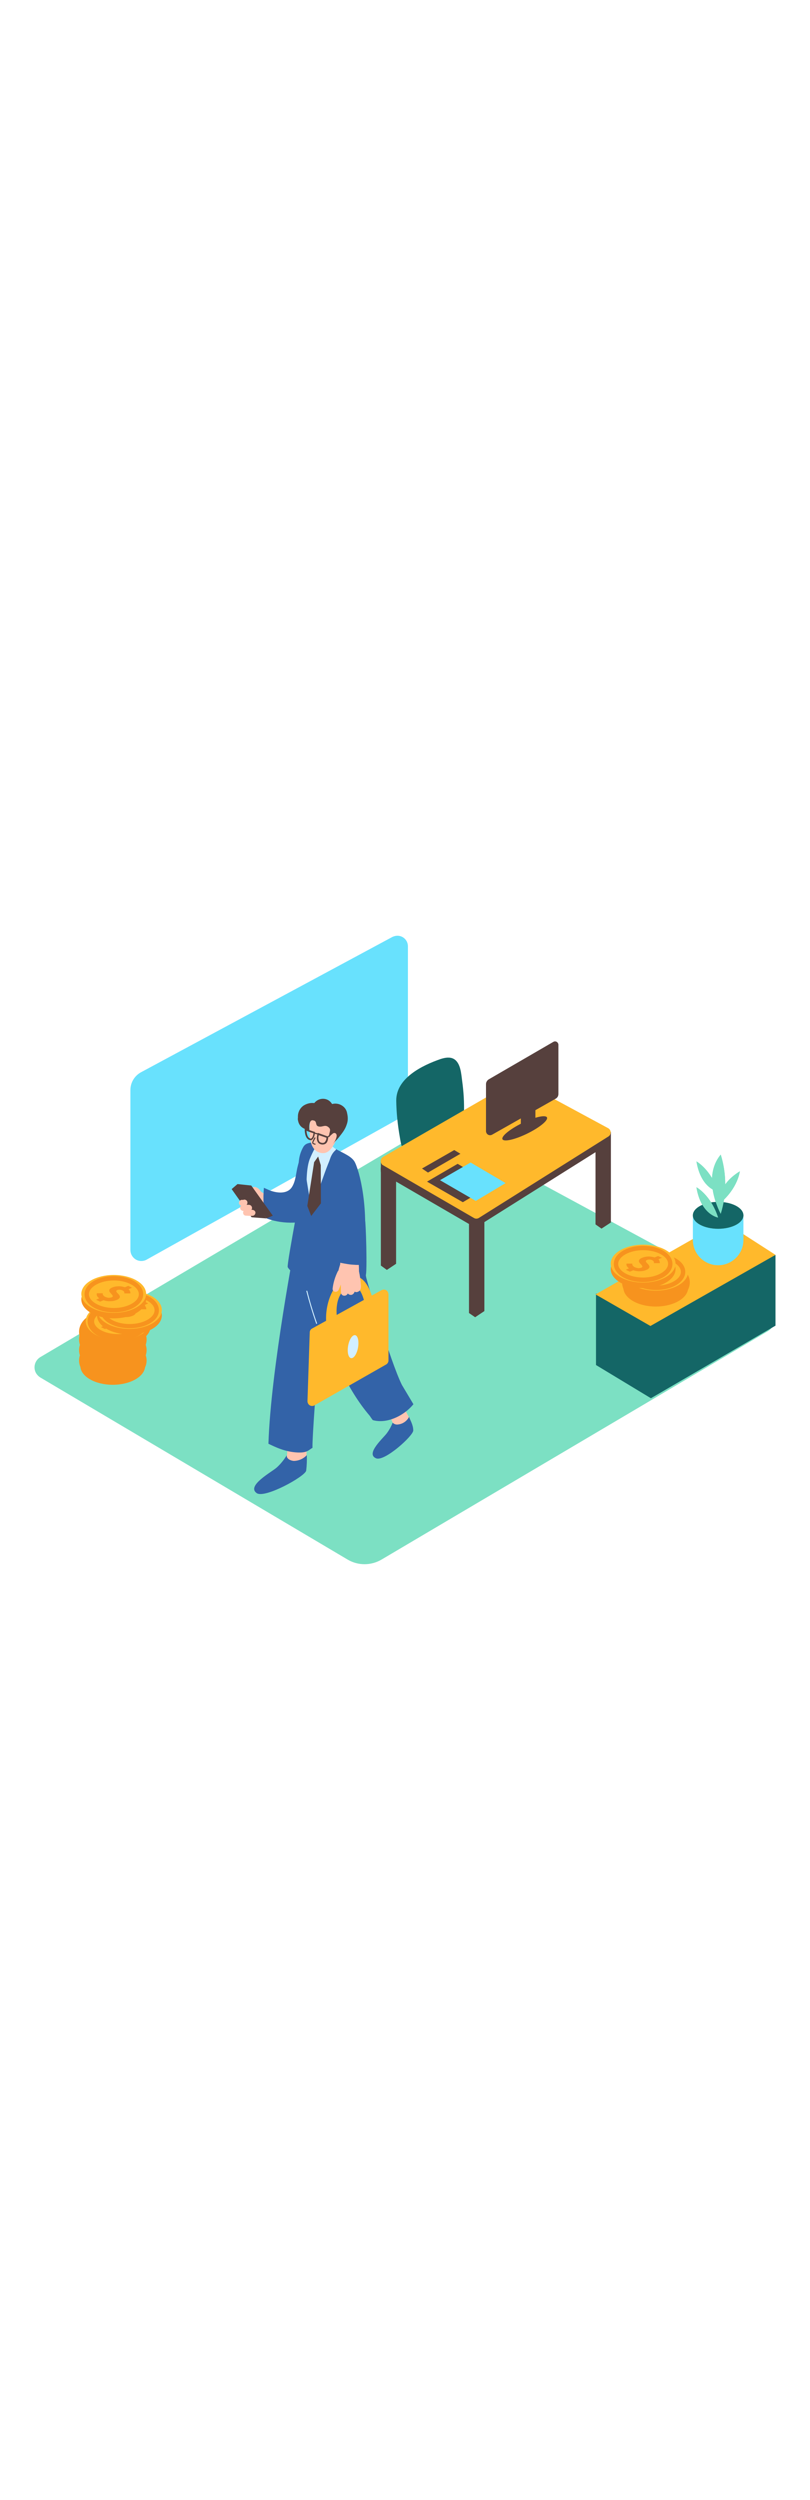 <svg version="1.1" id="Layer_1" xmlns="http://www.w3.org/2000/svg" xmlns:xlink="http://www.w3.org/1999/xlink" x="0px" y="0px" viewBox="0 0 500 500" style="width: 162px;" xml:space="preserve" data-imageid="businessman-67" imageName="Businessman" class="illustrations_image">
<style type="text/css">
	.st0_businessman-67{fill:#7CE0C3;}
	.st1_businessman-67{fill:url(#SVGID_1_);}
	.st2_businessman-67{fill:url(#SVGID_00000054982523710070083170000003668352853155268512_);}
	.st3_businessman-67{fill:url(#SVGID_00000018952646632021899860000009968078308253103776_);}
	.st4_businessman-67{fill:url(#SVGID_00000142149483667842820920000002524357858435931051_);}
	.st5_businessman-67{fill:#68E1FD;}
	.st6_businessman-67{fill:#FFC4B0;}
	.st7_businessman-67{fill:#3363A8;}
	.st8_businessman-67{fill:#D2EFFF;}
	.st9_businessman-67{fill:#56403D;}
	.st10_businessman-67{fill:#FFB92C;}
	.st11_businessman-67{fill:#146666;}
	.st12_businessman-67{fill:#5ED18D;}
	.st13_businessman-67{fill:#F7931E;}
</style>
<path id="Base_businessman-67" class="st0_businessman-67" d="M24.9,328.7l189.7,112.4c6.4,3.8,14.4,3.8,20.9,0l238.5-141c4.2-2.5,5.6-8,3.1-12.2&#10;&#9;c-0.8-1.4-2-2.5-3.4-3.3L267.2,172.8L24.9,316.1c-3.5,2.1-4.6,6.6-2.6,10C23,327.2,23.9,328.1,24.9,328.7L24.9,328.7z"/>
<g id="Shadow_businessman-67">
	
		<linearGradient id="SVGID_1_-businessman-67" gradientUnits="userSpaceOnUse" x1="264.074" y1="-1670.995" x2="196.044" y2="-1615.075" gradientTransform="matrix(1 0 0 1 0 1999.96)">
		<stop offset="0" style="stop-color:#5ED18D"/>
		<stop offset="0.99" style="stop-color:#7CE0C3"/>
	</linearGradient>
	<polygon class="st1_businessman-67" points="245.4,345.3 150.4,397.8 183.6,415.2 257.9,358.6 &#9;"/>
	
		<linearGradient id="SVGID_00000083083761866901503260000018243781024727258558_-businessman-67" gradientUnits="userSpaceOnUse" x1="79.105" y1="-1689.004" x2="49.565" y2="-1664.544" gradientTransform="matrix(1 0 0 1 0 1999.96)">
		<stop offset="0" style="stop-color:#5ED18D"/>
		<stop offset="0.99" style="stop-color:#7CE0C3"/>
	</linearGradient>
	<path style="fill:url(#SVGID_00000083083761866901503260000018243781024727258558_);" d="M54.8,312.3l-23.4,13.9&#10;&#9;&#9;c0,0,9.6,10.8,27.5,18.4l32.2-19.4"/>
	
		<linearGradient id="SVGID_00000028323517380338069020000000529010439895901340_-businessman-67" gradientUnits="userSpaceOnUse" x1="399.561" y1="-1802.298" x2="286.121" y2="-1741.168" gradientTransform="matrix(1 0 0 1 0 1999.96)">
		<stop offset="0" style="stop-color:#5ED18D"/>
		<stop offset="0.99" style="stop-color:#7CE0C3"/>
	</linearGradient>
	<polygon style="fill:url(#SVGID_00000028323517380338069020000000529010439895901340_);" points="377.2,233.4 262.5,310.4 &#10;&#9;&#9;215.6,273.1 319.4,202 &#9;"/>
	
		<linearGradient id="SVGID_00000087380370863019576540000012610776555415401352_-businessman-67" gradientUnits="userSpaceOnUse" x1="401.196" y1="-1685.523" x2="364.446" y2="-1655.303" gradientTransform="matrix(1 0 0 1 0 1999.96)">
		<stop offset="0" style="stop-color:#5ED18D"/>
		<stop offset="0.99" style="stop-color:#7CE0C3"/>
	</linearGradient>
	<polygon style="fill:url(#SVGID_00000087380370863019576540000012610776555415401352_);" points="370.7,318.2 333,343.5 &#10;&#9;&#9;366.3,362.6 404.6,338.6 &#9;"/>
</g>
<path id="Board_businessman-67" class="st5_businessman-67 targetColor" d="M80.5,151.2V250c0,3.7,3,6.8,6.7,6.8c0,0,0,0,0,0c1.2,0,2.4-0.3,3.4-0.9l156.2-87.3&#10;&#9;c3.1-1.7,5-5,5-8.6V62.5c0-3.6-2.9-6.5-6.5-6.5c0,0,0,0,0,0c-1,0-2.1,0.3-3,0.7L87,140.3C83,142.5,80.5,146.7,80.5,151.2z" style="fill: rgb(104, 225, 253);"/>
<g id="Character_businessman-67">
	<path class="st6_businessman-67" d="M236.2,342.1c3.2,3.5,4.4,11.3,6.6,15.3c0.5,0.9,1,1.8,1.5,2.7l9.3-4.6l-8.8-16.8L236.2,342.1z"/>
	<path class="st7_businessman-67" d="M252.5,353c-1.3,2.6-3.9,4.4-6.8,4.7c-1.2,0.2-2.4-0.2-3.3-1.1c-0.9,2.2-2,4.3-3.4,6.2&#10;&#9;&#9;c-1.8,2.8-13.8,13-6.8,15.8c5.2,2.1,22.9-13.9,22.9-17.2C255.1,357.9,253.1,354.8,252.5,353z"/>
	<path class="st6_businessman-67" d="M176.7,362.9c0.8,4.9,0.9,9.9,0.4,14.9c-0.2,1.1-0.3,2.2-0.5,3.4l12.6-2.1v-16.2H176.7z"/>
	<path class="st7_businessman-67" d="M181.6,380.2c-2.1,0-4.9-1.4-4.6-3.5c-1.7,2.8-3.7,5.3-6.1,7.5c-2.9,2.7-19.1,11.3-12.4,15.9&#10;&#9;&#9;c5,3.4,29.8-10.3,30.5-13.9c0.4-3.2,0.5-6.4,0.4-9.6C187.4,378.8,184.5,380.1,181.6,380.2z"/>
	<path class="st6_businessman-67" d="M166.8,216.5c-1.8-0.8-3.6-1.5-5.5-2l-0.1-0.2c0-0.1,0-0.1-0.1-0.2c-0.7-1.5-2-2.6-3.6-3c-1-0.2-2,0.4-2.3,1.4&#10;&#9;&#9;c0,0,0,0,0,0c-0.1,0.4,0,0.9,0.2,1.3c0.8,1.4,2,2.6,3.4,3.3c0.2,0.4,0.6,0.7,1.1,0.8c1.7,0.5,3.4,1,5,1.7c0.9,0.5,2,0.2,2.6-0.7&#10;&#9;&#9;C167.9,218.1,167.6,217,166.8,216.5z"/>
	<path class="st6_businessman-67" d="M166,224.5l-0.4-0.9l0,0c-1.2-2.8-2.4-5.7-3.4-8.5c-0.8-2.2-4.5-1.3-3.6,1l0.2,0.6c-0.2,0.5-0.2,1,0,1.5&#10;&#9;&#9;c0.8,1.7,1.6,3.3,2.4,5c0.3,0.8,0.7,1.6,1.1,2.3l0.5,1C163.8,228.5,167,226.6,166,224.5z"/>
	<path class="st7_businessman-67" d="M187.6,187.8l-0.3,0.5c-0.5,1-1,1.9-1.6,2.8c-0.6,2.2-1.2,4.5-1.8,6.7c-1.2,4.3-1.2,9.3-3.6,13.2&#10;&#9;&#9;c-2.9,4.7-9.3,3.9-13.8,2.2c-1.1-0.5-2.3-1-3.6-1.6l0,0c-0.5,6.4-0.6,13.1,1.9,19c5.3,1.9,10.9,2.7,16.5,2.5&#10;&#9;&#9;c6.5-0.2,15.3-2.2,17.7-9.1L187.6,187.8z"/>
	<path class="st7_businessman-67" d="M230.1,355c5.6,1.6,11.7,0,16.7-2.8c3.2-1.8,6.1-4.2,8.4-7l-7.1-11.9c-7.2-14.5-21.4-63.3-22.1-66.6&#10;&#9;&#9;c-0.8-4-4.1-39.5-4.1-39.5l-32.5-5.9c0,0,1.1,31,3.7,58.5c1.2,4.8,2.7,9.6,4.5,14.2c7.3,19.2,16.6,42,30.6,58.3&#10;&#9;&#9;C228.8,353.2,229.4,354.1,230.1,355z"/>
	<path class="st8_businessman-67" d="M218.4,197.6c-3.1-6.7-14.2-11.8-18.7-13.6c-1.4,0-2.7,0.1-4.1,0.3l-1.7,0.3l-1.2,0.2&#10;&#9;&#9;c-0.6,0.2-1.2,0.4-1.8,0.6c-0.8,0.5-1.6,0.9-2.4,1.5c-0.1,0.1-0.3,0.1-0.4,0.1c-0.7,0.5-1.3,1.2-1.9,1.9c0,0.1-0.1,0.1-0.2,0.2&#10;&#9;&#9;c-0.4,1.7-0.7,3.5-0.7,5.3c-0.2,5.2-0.1,10.3,0.3,15.5c0.4,6.8,1,13.6,1.4,20.5l0.7,3.3c7,5.6,19.2,7.3,20.2,7.1s0,9.5-0.7,16.5&#10;&#9;&#9;c2.5,0.6,5,1.1,7.5,1.5l0,0c1.8,0.3,3.6,0.4,5.4,0.5h3.3C228.5,230.2,222.2,206,218.4,197.6z"/>
	<polygon class="st9_businessman-67" points="143,212.4 155.3,229.8 164.4,230.5 152.1,212 &#9;"/>
	<polygon class="st9_businessman-67" points="146.6,209.3 155.1,210.2 168.4,228.8 164.4,230.5 153.4,215.4 143,212.4 &#9;"/>
	<path class="st6_businessman-67" d="M155.8,225.2h-0.6c0.6-0.8,0.5-2-0.4-2.7c-0.3-0.2-0.7-0.4-1.1-0.4h-1.5c0.6-0.6,0.7-1.6,0.3-2.3&#10;&#9;&#9;c-0.5-0.8-1.5-1.1-2.3-0.8h0.1l-0.2,0.1H150c-1-0.3-2,0.2-2.4,1.1c-0.3,0.8,0,1.8,0.8,2.2l0.4,0.2c-0.7,0.7-0.7,2,0,2.7&#10;&#9;&#9;c0.3,0.3,0.8,0.5,1.3,0.6h0.3c-0.6,0.8-0.4,2,0.4,2.6c0.3,0.2,0.7,0.3,1.1,0.3c1.3,0.1,2.6,0.2,3.9,0.1c1,0,1.8-0.8,1.9-1.9&#10;&#9;&#9;C157.7,226.1,156.9,225.3,155.8,225.2C155.9,225.2,155.9,225.2,155.8,225.2L155.8,225.2z"/>
	<path class="st7_businessman-67" d="M203.4,240.2l0.9,32.3c0,0,20.3-5.9,21.4-6.7s0.2-34.3-0.5-35"/>
	<path class="st7_businessman-67" d="M181.4,254.7c0,4.5,4,9.7,7.3,10.6c-0.2-1.6-0.5-4.8-0.5-16.4c0-8.1,0.9-20.7,1-28.9c0.1-7.3-0.6-19,1.9-25.9&#10;&#9;&#9;c0.4-1,4.1-10.1,5.9-9.3l0,0c-0.9-0.7-1.8-1.3-2.9-1.6c-2.8,0.9-4.9,0.4-6.7,2.9c-1.8,3-2.8,6.4-3,9.9c-0.2,5.2-0.1,10.3,0.3,15.5&#10;&#9;&#9;C185,217.3,181,248.8,181.4,254.7z"/>
	<path class="st8_businessman-67" d="M204.1,185.2l4.2,3.4c0,0-9.7,9.2-10.5,9.1s-1.5-4.8-1.5-4.8s-2.1,4.2-2.6,3.6s0.6-11,0.6-11L204.1,185.2z"/>
	<path class="st6_businessman-67" d="M195.7,189.2c1.1,0.6,2.3,1,3.5,1c3.9,0.2,6.3-4,7.8-7c1.9-3.5,3-7.4,3.2-11.4c0-0.6,0-1.3-0.2-1.9&#10;&#9;&#9;c-1.5-4.5-17.7-7.9-18.6,1C190.8,176.2,190.4,186,195.7,189.2z"/>
	<path class="st6_businessman-67" d="M208.3,176.6c-1.1-0.1-2.2,0.4-3,1.1c-0.9,0.8-1.4,1.8-1.6,3c-0.1,0.5,0.1,1,0.6,1.2c0.4,0.7,1.2,0.9,1.8,0.5&#10;&#9;&#9;c0,0,0,0,0,0l0.1-0.1c1.1-0.7,2-1.6,2.8-2.6C209.8,178.8,209.9,176.9,208.3,176.6z"/>
	<path class="st9_businessman-67" d="M214.3,165.7c-0.3-2-1.4-3.7-3.1-4.8c-1.8-1.2-4.1-1.6-6.2-1c-0.8-1.3-2-2.4-3.5-2.9c-2.7-0.9-5.7,0-7.5,2.3&#10;&#9;&#9;c-2.3-0.3-4.7,0.3-6.7,1.6c-2,1.4-3.3,3.8-3.4,6.3c0,0.4,0,0.7,0,1.1c-0.1,0.6-0.1,1.3,0.1,1.9c0.8,4.4,4.7,5.5,7,5.7&#10;&#9;&#9;c-0.4-2.4,0-7,2.7-5.8c0.2,0,0.3,0,0.4,0.1c1.7,0.8,0.3,3.2,2.8,3.6s3.9-1.6,6.2,0.7s-2.7,4.8,2.6,8.9c0,0.3,0.1,0.6,0.1,0.9&#10;&#9;&#9;c0-0.4,2.1-2.3,2.4-2.7c0.9-1,1.7-2.1,2.5-3.1c1.4-1.8,2.6-3.7,3.3-5.9C214.9,170.3,214.8,167.9,214.3,165.7z"/>
	<path class="st6_businessman-67" d="M207.8,179.8c0.2-1.6-1-2.5-2.2-1.8c-1.9,1.1-3.1,3.1-3.1,5.3c0,0.4,0.1,0.9,0.4,1.2c0.1,0.1,0.1,0.2,0.2,0.3&#10;&#9;&#9;c0.6,0.6,1.5,0.6,2.1,0l0.1-0.1C206.6,183.3,207.5,181.6,207.8,179.8z"/>
	<path class="st9_businessman-67" d="M191.7,182.2c-0.3,0-0.6-0.1-0.9-0.2c-2.8-1.2-2.7-6.1-2.7-6.4V175l0.7,0.2c2.3,0.8,4.9,1.8,5.2,1.8l0.4,0.1&#10;&#9;&#9;v0.5c0,0.4-0.3,3.5-1.9,4.4C192.3,182.2,192,182.3,191.7,182.2z M189.2,176.4c0.1,1.3,0.4,4,2.1,4.7c0.3,0.2,0.6,0.2,0.9,0&#10;&#9;&#9;c0.7-0.4,1.2-2,1.3-3.2C192.4,177.6,190.3,176.9,189.2,176.4L189.2,176.4z"/>
	<path class="st9_businessman-67" d="M199.2,184.9c-0.3,0-0.6,0-0.9-0.1c-0.9-0.2-1.8-0.7-2.2-1.6c-1.1-1.9-0.1-4.9-0.1-5l0.2-0.5l6.4,2.3v0.4&#10;&#9;&#9;c0,0.1,0,2.7-1.5,3.9C200.5,184.7,199.9,184.9,199.2,184.9z M196.8,179.1c-0.4,1.2-0.3,2.5,0.1,3.6c0.3,0.6,0.9,1,1.6,1.1&#10;&#9;&#9;c0.6,0.2,1.4,0.1,1.9-0.3c0.7-0.8,1.1-1.7,1.1-2.8L196.8,179.1z"/>
	<path class="st9_businessman-67" d="M204.7,177.8l-2.7,2.3c-0.3,0.3,0.2,0.8,0.5,0.5l2.7-2.3C205.5,178,205.1,177.5,204.7,177.8z"/>
	<path class="st9_businessman-67" d="M194.5,184.3c-0.4,0-1.1-0.2-1.1-0.7c0.1-0.3,0.2-0.6,0.4-0.9c0.3-0.6,0.6-1.2,0.9-1.7c0.1-0.2,0-0.4-0.2-0.5&#10;&#9;&#9;c-0.2-0.1-0.3,0-0.4,0.1c-0.3,0.6-0.6,1.1-0.9,1.7c-0.3,0.5-0.4,1-0.5,1.5c0,0.8,1.2,1.1,1.8,1.2&#10;&#9;&#9;C194.9,185,194.9,184.3,194.5,184.3z"/>
	<path class="st9_businessman-67" d="M196.7,178.1c-1-0.2-2-0.5-3-0.8c-0.4-0.1-0.6,0.5-0.2,0.7c1,0.3,2,0.6,2.9,0.8&#10;&#9;&#9;C196.9,178.9,197.1,178.2,196.7,178.1z"/>
	<path class="st7_businessman-67" d="M188.2,200.2l4.2,25.8c0,0,11-34.1,12.9-34.6s-1,81-1,81l-9-4.6l-0.9-10.5c0,0-1.8,9.8-2.3,10.4&#10;&#9;&#9;s-11.4-1.8-14.5-7.1C176.8,259.2,188.2,200.2,188.2,200.2z"/>
	<path class="st7_businessman-67" d="M182.6,243.7c0,0-15.5,80.3-16.9,125.9c3.8,1.8,10.2,5.1,18.2,5.4c5.9,0.2,6.5-1.5,9-2.9&#10;&#9;&#9;c-0.3-5.3,3-48.8,3.4-50.5s7.4-29.1,7.4-29.1c-3.9-18.2-6.8-36.7-6.7-55.4L182.6,243.7"/>
	<path class="st10_businessman-67" d="M208,291.6c0,0-2.5-15.2,8.1-19.1c7.3-2.7,9.4,12.3,9.4,12.3l5.1-2.2c0,0-2.8-17.1-13-16.6&#10;&#9;&#9;s-17.4,15.4-16.2,29.2L208,291.6z"/>
	<path class="st10_businessman-67" d="M192.6,298.5l42.9-23.7c1.4-0.8,3.2-0.3,3.9,1.1c0.2,0.4,0.4,0.9,0.4,1.4v40.9c0,1-0.6,2-1.5,2.5l-44.2,25.2&#10;&#9;&#9;c-1.4,0.8-3.2,0.3-3.9-1.1c0,0,0,0,0,0c-0.3-0.5-0.4-1-0.4-1.5l1.4-42.4C191.2,299.9,191.7,299,192.6,298.5z"/>
	
		<ellipse transform="matrix(0.174 -0.985 0.985 0.174 -125.112 470.384)" class="st8_businessman-67" cx="217.9" cy="309.8" rx="7.2" ry="3.1"/>
	<path class="st6_businessman-67" d="M222.8,271.8c-0.2-2.9-0.6-5.8-1.2-8.6c0-3.3-0.2-6.6-0.8-9.9c-3.6-0.1-7.1-0.1-10.7,0.2c0,1.8,0,3.5-0.1,5.3&#10;&#9;&#9;c-0.4,1.3-0.8,2.6-1.1,3.9c-0.2,0.2-0.4,0.4-0.5,0.7c-1.6,3.3-2.7,6.9-3.1,10.6c0,1.1,0.9,1.9,2,1.8c0,0,0,0,0,0&#10;&#9;&#9;c0.6,0,1.2-0.4,1.6-0.9c0.5-1.2,1.1-2.4,1.5-3.6c0,1.7,0,3.3,0.1,5c0,1,0.9,1.9,1.9,1.9c1,0.1,1.9-0.5,2.3-1.4&#10;&#9;&#9;c0.6,0.8,1.7,1.1,2.6,0.8c0.8-0.4,1.4-1.1,1.6-1.9c0.7,0.4,1.5,0.4,2.2,0C222.7,275.1,222.9,273.3,222.8,271.8z"/>
	<path class="st7_businessman-67" d="M219.2,196.1c-1.8-3.9-7.3-5.8-11.8-8.4c0,0.3-0.1,0.5-0.3,0.7c-2.9,2.5-3.9,6.5-4.5,10.1&#10;&#9;&#9;c-0.6,4.1-1,8.3-1,12.5c-0.1,9.7,1.5,19.4,1.7,29.1c1.5,0.4,3,0.6,4.5,0.6c0.9-0.2,0,9.5-0.7,16.5c2.5,0.6,5,1.1,7.5,1.5l0,0&#10;&#9;&#9;c1.8,0.3,3.6,0.4,5.4,0.5h3.3C228.5,230.3,223.1,204.5,219.2,196.1z"/>
	<polygon class="st9_businessman-67" points="193.9,195.8 189.7,222.8 192.1,229 198.1,221.2 198,197.6 196.4,192.3 &#9;"/>
	<path class="st8_businessman-67" d="M195.7,295.2c-2.3-6.5-4.3-13.1-6-19.9c-0.1-0.2-0.2-0.2-0.4-0.2c-0.1,0.1-0.2,0.2-0.2,0.3&#10;&#9;&#9;c1.7,6.7,3.7,13.3,6,19.9C195.2,295.8,195.8,295.6,195.7,295.2z"/>
</g>
<g id="Box_businessman-67">
	<polygon class="st11_businessman-67" points="478.7,253 478.7,296.7 401.8,341.5 401.8,289.9 &#9;"/>
	<polygon class="st11_businessman-67" points="401.8,341.5 401.8,296.4 367.9,276.8 367.9,321 &#9;"/>
	<polygon class="st10_businessman-67" points="401.5,296.9 367.6,277.4 446.7,232.4 478.7,253 &#9;"/>
</g>
<g id="Plant_businessman-67">
	<path class="st5_businessman-67 targetColor" d="M441.9,234.1c-5.1-0.4-10.4-2-14.2-5.4v15.1c0,8.6,7,15.6,15.6,15.6l0,0l0,0c8.6,0,15.6-7,15.6-15.6v-15.3&#10;&#9;&#9;C453.6,230.6,447.5,234.6,441.9,234.1z" style="fill: rgb(104, 225, 253);"/>
	<ellipse class="st12_businessman-67" cx="443.3" cy="228.6" rx="15.6" ry="8.3"/>
	<path class="st12_businessman-67" d="M443.3,230c0,0-10.6-1.6-13.4-18.7C429.9,211.2,438.9,216.2,443.3,230z"/>
	<path class="st0_businessman-67" d="M444.9,227.7c0,0-12.2-21.9,0-36.6C448.6,203,448.6,215.8,444.9,227.7z"/>
	<path class="st0_businessman-67" d="M443.3,214c0,0-10.6-1.6-13.4-18.7C429.9,195.3,438.9,200.3,443.3,214z"/>
	<path class="st0_businessman-67" d="M444.6,221c0,0-2.7-10.4,12.1-19.6C456.7,201.4,455.6,211.7,444.6,221z"/>
	<ellipse class="st11_businessman-67" cx="443.3" cy="228.6" rx="15.6" ry="8.3"/>
	<path class="st0_businessman-67" d="M443.3,230c0,0-10.6-1.6-13.4-18.7C429.9,211.2,438.9,216.2,443.3,230z"/>
	<path class="st0_businessman-67" d="M444.9,227.7c0,0-12.2-21.9,0-36.6C448.6,203,448.6,215.8,444.9,227.7z"/>
	<path class="st0_businessman-67" d="M443.3,214c0,0-10.6-1.6-13.4-18.7C429.9,195.3,438.9,200.3,443.3,214z"/>
	<path class="st0_businessman-67" d="M444.6,221c0,0-2.7-10.4,12.1-19.6C456.7,201.4,455.6,211.7,444.6,221z"/>
</g>
<g id="Coin_Stack_2_businessman-67">
	<ellipse class="st13_businessman-67" cx="404.8" cy="273.2" rx="20" ry="11.7"/>
	<ellipse class="st10_businessman-67" cx="404.8" cy="269.8" rx="20" ry="11.7"/>
	<path class="st13_businessman-67" d="M415,268.2c0.1,0.3,0.2,0.6,0.2,0.9l-0.1,0.3h-3.6c0-0.1,0.1-0.2,0.1-0.3c0-0.2-0.1-0.5-0.2-0.7&#10;&#9;&#9;c-0.2-0.4-0.5-0.6-0.9-0.8c-0.5-0.3-1.1-0.4-1.7-0.5c-0.6,0-1.1,0-1.6,0.2c-0.5,0.2-0.7,0.5-0.6,0.9c0.2,0.4,0.4,0.8,0.8,1.1&#10;&#9;&#9;c0.4,0.4,0.8,0.8,1.1,1.3c0.3,0.4,0.4,0.9,0.2,1.4c-0.4,0.7-1,1.1-1.8,1.4c-1.2,0.5-2.5,0.8-3.9,0.8c-1.4,0-2.9-0.2-4.2-0.6&#10;&#9;&#9;l-2.1,0.9l-2.5-1.2l2-0.9c-0.4-0.2-0.7-0.5-1-0.9c-0.2-0.2-0.4-0.5-0.5-0.8c-0.1-0.2-0.1-0.4-0.1-0.7c0-0.2,0-0.3,0-0.5l0.1-0.2&#10;&#9;&#9;h3.6c0,0.1-0.1,0.2-0.1,0.4c0,0.3,0.1,0.6,0.3,0.8c0.3,0.4,0.7,0.8,1.2,1c0.7,0.3,1.4,0.5,2.1,0.6c0.7,0.1,1.4-0.1,2-0.3&#10;&#9;&#9;c0.5-0.2,0.7-0.5,0.6-0.9c-0.2-0.4-0.5-0.8-0.8-1.1c-0.4-0.4-0.8-0.8-1.1-1.3c-0.3-0.4-0.3-0.9-0.1-1.4c0.4-0.7,1.1-1.1,1.9-1.4&#10;&#9;&#9;c1.2-0.5,2.4-0.7,3.7-0.7c1.4-0.1,2.7,0.2,4,0.6l2.1-0.9l2.3,1.2l-2.1,0.9C414.5,267.4,414.8,267.8,415,268.2z"/>
	<path class="st13_businessman-67" d="M404.9,283.9c-11.7,0-20.9-6.1-20.9-13.9s9.2-13.9,20.9-13.9s20.9,6.1,20.9,13.9S416.5,283.9,404.9,283.9z&#10;&#9;&#9; M404.9,264.2c-7.6,0-12.7,3.5-12.7,5.8s5.1,5.8,12.7,5.8s12.7-3.5,12.7-5.8S412.5,264.2,404.9,264.2z"/>
	<ellipse class="st13_businessman-67" cx="404.8" cy="266.7" rx="20" ry="11.7"/>
	<ellipse class="st10_businessman-67" cx="404.8" cy="263.4" rx="20" ry="11.7"/>
	<path class="st13_businessman-67" d="M415,261.8c0.1,0.3,0.2,0.6,0.2,0.9L415,263h-3.6c0-0.1,0.1-0.2,0.1-0.3c0-0.2-0.1-0.5-0.2-0.7&#10;&#9;&#9;c-0.2-0.4-0.5-0.6-0.9-0.8c-0.5-0.3-1.1-0.4-1.7-0.5c-0.5,0-1.1,0-1.6,0.2c-0.5,0.2-0.7,0.5-0.6,0.9c0.2,0.4,0.4,0.8,0.8,1.1&#10;&#9;&#9;c0.4,0.4,0.8,0.8,1.1,1.3c0.3,0.4,0.4,0.9,0.2,1.4c-0.4,0.7-1,1.1-1.8,1.4c-1.2,0.5-2.5,0.8-3.9,0.8c-1.4,0-2.9-0.1-4.2-0.6&#10;&#9;&#9;l-2.1,0.9l-2.5-1.2l2-0.9c-0.4-0.2-0.7-0.5-1-0.9c-0.2-0.2-0.4-0.5-0.5-0.8c-0.1-0.2-0.1-0.4-0.1-0.7c0-0.2,0-0.3,0-0.5l0.1-0.2&#10;&#9;&#9;h3.6c0,0.1-0.1,0.2-0.1,0.4c0,0.3,0.1,0.6,0.3,0.8c0.3,0.4,0.7,0.8,1.2,1c0.7,0.3,1.4,0.5,2.1,0.6c0.7,0,1.4-0.1,2-0.3&#10;&#9;&#9;c0.5-0.2,0.7-0.5,0.6-0.9c-0.2-0.4-0.5-0.8-0.8-1.1c-0.4-0.4-0.8-0.8-1.1-1.3c-0.3-0.4-0.3-0.9-0.1-1.4c0.4-0.7,1.1-1.1,1.9-1.4&#10;&#9;&#9;c1.2-0.5,2.4-0.7,3.7-0.7c1.4,0,2.7,0.2,4,0.6l2.1-0.9l2.3,1.2l-2.1,0.9C414.5,260.9,414.8,261.3,415,261.8z"/>
	<path class="st13_businessman-67" d="M404.9,274.7c-10.2,0-18.1-4.9-18.1-11.2s8-11.2,18.1-11.2s18.1,4.9,18.1,11.2S415,274.7,404.9,274.7z&#10;&#9;&#9; M404.9,255c-8.4,0-15.4,3.9-15.4,8.5s7.1,8.5,15.4,8.5s15.4-3.9,15.4-8.5S413.2,255,404.9,255L404.9,255z"/>
	<ellipse class="st13_businessman-67" cx="397" cy="261.8" rx="20" ry="11.7"/>
	<ellipse class="st10_businessman-67" cx="397" cy="258.4" rx="20" ry="11.7"/>
	<path class="st13_businessman-67" d="M407.1,256.9c0.1,0.3,0.2,0.6,0.2,0.9l-0.1,0.3h-3.6c0-0.1,0.1-0.2,0.1-0.3c0-0.2-0.1-0.5-0.2-0.7&#10;&#9;&#9;c-0.2-0.4-0.5-0.6-0.9-0.8c-0.5-0.3-1.1-0.4-1.7-0.4c-0.6,0-1.1,0-1.6,0.3c-0.5,0.2-0.7,0.5-0.6,0.9c0.2,0.4,0.4,0.8,0.8,1.1&#10;&#9;&#9;c0.4,0.4,0.8,0.8,1.1,1.3c0.3,0.4,0.4,0.9,0.2,1.4c-0.4,0.7-1,1.1-1.8,1.4c-1.2,0.5-2.5,0.8-3.9,0.8c-1.4,0.1-2.9-0.2-4.2-0.6&#10;&#9;&#9;l-2.1,0.9l-2.5-1.2l2-0.9c-0.4-0.2-0.7-0.5-1-0.9c-0.2-0.2-0.4-0.5-0.5-0.8c-0.1-0.2-0.1-0.3-0.1-0.5c0-0.2,0-0.3,0-0.5l0.1-0.2&#10;&#9;&#9;h3.6c0,0.1-0.1,0.2-0.1,0.4c0,0.3,0.1,0.6,0.3,0.8c0.3,0.4,0.7,0.8,1.2,1c0.7,0.3,1.4,0.5,2.1,0.6c0.7,0.1,1.4-0.1,2-0.3&#10;&#9;&#9;c0.5-0.2,0.7-0.5,0.6-0.9c-0.2-0.4-0.5-0.8-0.8-1.1c-0.4-0.4-0.8-0.8-1.1-1.3c-0.3-0.4-0.3-0.9-0.1-1.4c0.4-0.7,1.1-1.1,1.9-1.4&#10;&#9;&#9;c1.2-0.5,2.4-0.7,3.7-0.8c1.4,0,2.7,0.2,4,0.6l2.1-0.9l2.4,1.1l-2.1,0.9C406.7,256,407,256.4,407.1,256.9z"/>
	<path class="st13_businessman-67" d="M397,269.8c-10.2,0-18.1-4.9-18.1-11.2s8-11.2,18.1-11.2s18.1,4.9,18.1,11.2S407.2,269.8,397,269.8z&#10;&#9;&#9; M397,250.1c-8.4,0-15.4,3.9-15.4,8.5s7.1,8.4,15.4,8.4s15.4-3.9,15.4-8.5S405.4,250.1,397,250.1z"/>
</g>
<g id="Coin_Stack_1_businessman-67">
	<ellipse class="st13_businessman-67" cx="69.6" cy="321.5" rx="20" ry="11.7"/>
	<ellipse class="st10_businessman-67" cx="69.6" cy="318.1" rx="20" ry="11.7"/>
	<path class="st13_businessman-67" d="M79.8,316.5c0.1,0.3,0.2,0.6,0.2,0.9l-0.1,0.3h-3.7c0-0.1,0.1-0.2,0.1-0.3c0-0.2-0.1-0.5-0.2-0.7&#10;&#9;&#9;c-0.2-0.4-0.5-0.6-0.9-0.8c-0.5-0.3-1.1-0.4-1.7-0.5c-0.6,0-1.1,0-1.6,0.2c-0.5,0.2-0.7,0.5-0.6,0.9c0.2,0.4,0.4,0.8,0.8,1.1&#10;&#9;&#9;c0.4,0.4,0.8,0.8,1.1,1.3c0.3,0.4,0.4,0.9,0.2,1.4c-0.4,0.7-1,1.1-1.8,1.4c-1.2,0.5-2.5,0.8-3.9,0.8c-1.4,0.1-2.9-0.2-4.2-0.6&#10;&#9;&#9;l-2.1,0.9l-2.5-1.2l2-0.9c-0.4-0.2-0.7-0.5-1-0.9c-0.2-0.2-0.4-0.5-0.5-0.8c-0.1-0.2-0.1-0.4-0.1-0.7c0-0.2,0-0.3,0-0.5l0.1-0.2H63&#10;&#9;&#9;c0,0.1-0.1,0.2-0.1,0.4c0,0.3,0.1,0.6,0.3,0.8c0.3,0.4,0.7,0.8,1.2,1c0.7,0.3,1.4,0.5,2.1,0.6c0.7,0.1,1.4-0.1,2-0.3&#10;&#9;&#9;c0.5-0.2,0.7-0.5,0.6-0.9c-0.2-0.4-0.5-0.8-0.8-1.1c-0.4-0.4-0.8-0.8-1.1-1.2c-0.3-0.4-0.3-0.9-0.2-1.4c0.4-0.7,1.1-1.1,1.9-1.4&#10;&#9;&#9;c1.2-0.5,2.4-0.7,3.7-0.7c1.4-0.1,2.7,0.2,4,0.6l2.1-0.9l2.3,1.2l-2.1,0.9C79.3,315.7,79.6,316.1,79.8,316.5z"/>
	<path class="st13_businessman-67" d="M69.6,332.1c-11.7,0-20.8-6.1-20.8-13.9s9.2-13.9,20.8-13.9s20.9,6.1,20.9,13.9S81.3,332.1,69.6,332.1z&#10;&#9;&#9; M69.6,312.5c-7.6,0-12.7,3.5-12.7,5.8S62,324,69.6,324s12.7-3.5,12.7-5.8S77.3,312.5,69.6,312.5z"/>
	<ellipse class="st13_businessman-67" cx="69.6" cy="315" rx="20" ry="11.7"/>
	<ellipse class="st10_businessman-67" cx="69.6" cy="311.6" rx="20" ry="11.7"/>
	<path class="st13_businessman-67" d="M79.8,310.1c0.1,0.3,0.2,0.6,0.2,0.9l-0.1,0.3h-3.7c0-0.1,0.1-0.2,0.1-0.3c0-0.2-0.1-0.5-0.2-0.7&#10;&#9;&#9;c-0.2-0.4-0.5-0.6-0.9-0.8c-0.5-0.3-1.1-0.4-1.7-0.5c-0.6,0-1.1,0-1.6,0.2c-0.5,0.2-0.7,0.5-0.6,0.9c0.2,0.4,0.4,0.8,0.8,1.1&#10;&#9;&#9;c0.4,0.4,0.8,0.8,1.1,1.3c0.3,0.4,0.4,0.9,0.2,1.4c-0.4,0.7-1,1.1-1.8,1.4c-1.2,0.5-2.5,0.8-3.9,0.8c-1.4,0-2.9-0.2-4.2-0.6&#10;&#9;&#9;l-2.1,0.9l-2.5-1.2l2-0.9c-0.4-0.2-0.7-0.5-1-0.9c-0.2-0.2-0.4-0.5-0.5-0.8c-0.1-0.2-0.1-0.4-0.1-0.7c0-0.2,0-0.3,0-0.5l0.1-0.2H63&#10;&#9;&#9;c0,0.1-0.1,0.2-0.1,0.4c0,0.3,0.1,0.6,0.3,0.8c0.3,0.4,0.7,0.8,1.2,1c0.7,0.3,1.4,0.5,2.1,0.6c0.7,0.1,1.4-0.1,2-0.3&#10;&#9;&#9;c0.5-0.2,0.7-0.5,0.6-0.9c-0.2-0.4-0.5-0.8-0.8-1.1c-0.4-0.4-0.8-0.8-1.1-1.3c-0.3-0.4-0.3-0.9-0.2-1.4c0.4-0.7,1.1-1.1,1.9-1.4&#10;&#9;&#9;c1.2-0.5,2.4-0.7,3.7-0.7c1.4-0.1,2.7,0.1,4,0.6l2.1-0.9L81,308l-2.1,0.9C79.3,309.3,79.6,309.6,79.8,310.1z"/>
	<path class="st13_businessman-67" d="M69.6,325.7c-11.7,0-20.8-6.1-20.8-13.9s9.2-13.9,20.8-13.9s20.9,6.1,20.9,13.9S81.3,325.7,69.6,325.7z&#10;&#9;&#9; M69.6,306c-7.6,0-12.7,3.5-12.7,5.8s5.1,5.8,12.7,5.8s12.7-3.5,12.7-5.8S77.3,306,69.6,306L69.6,306z"/>
	<ellipse class="st13_businessman-67" cx="69.6" cy="308.6" rx="20" ry="11.7"/>
	<ellipse class="st10_businessman-67" cx="69.6" cy="305.2" rx="20" ry="11.7"/>
	<path class="st13_businessman-67" d="M79.8,303.6c0.1,0.3,0.2,0.6,0.2,0.9l-0.1,0.3h-3.7c0-0.1,0.1-0.2,0.1-0.3c0-0.2-0.1-0.5-0.2-0.7&#10;&#9;&#9;c-0.2-0.4-0.5-0.6-0.9-0.8c-0.5-0.3-1.1-0.4-1.7-0.5c-0.6,0-1.1,0-1.6,0.2c-0.5,0.2-0.7,0.5-0.6,0.9c0.2,0.4,0.4,0.8,0.8,1.1&#10;&#9;&#9;c0.4,0.4,0.8,0.8,1.1,1.3c0.3,0.4,0.4,0.9,0.2,1.4c-0.4,0.7-1,1.1-1.8,1.4c-1.2,0.5-2.5,0.8-3.9,0.8c-1.4,0.1-2.9-0.1-4.2-0.6&#10;&#9;&#9;l-2.1,0.9l-2.5-1.2l2-0.9c-0.4-0.2-0.7-0.5-1-0.9c-0.2-0.2-0.4-0.5-0.5-0.8c-0.1-0.2-0.1-0.4-0.1-0.7c0-0.2,0-0.3,0-0.5l0.1-0.2H63&#10;&#9;&#9;c0,0.1-0.1,0.2-0.1,0.4c0,0.3,0.1,0.6,0.3,0.8c0.3,0.4,0.7,0.8,1.2,1c0.7,0.3,1.4,0.5,2.1,0.5c0.7,0.1,1.4-0.1,2-0.3&#10;&#9;&#9;c0.5-0.2,0.7-0.5,0.6-0.9c-0.2-0.4-0.5-0.8-0.8-1.1c-0.4-0.4-0.8-0.8-1.1-1.3c-0.3-0.4-0.3-0.9-0.2-1.4c0.4-0.7,1.1-1.1,1.9-1.4&#10;&#9;&#9;c1.2-0.5,2.4-0.7,3.7-0.7c1.4-0.1,2.7,0.2,4,0.6l2.1-0.9l2.3,1.3l-2.1,0.9C79.3,302.8,79.6,303.2,79.8,303.6z"/>
	<path class="st13_businessman-67" d="M69.6,319.2c-11.7,0-20.8-6.1-20.8-13.9s9.2-13.9,20.8-13.9s20.9,6.1,20.9,13.9S81.3,319.2,69.6,319.2z&#10;&#9;&#9; M69.6,299.6c-7.6,0-12.7,3.5-12.7,5.8s5.1,5.8,12.7,5.8s12.7-3.5,12.7-5.8S77.3,299.6,69.6,299.6z"/>
	<ellipse class="st13_businessman-67" cx="69.6" cy="303.8" rx="20" ry="11.7"/>
	<ellipse class="st10_businessman-67" cx="69.6" cy="300.4" rx="20" ry="11.7"/>
	<path class="st13_businessman-67" d="M79.8,298.8c0.1,0.3,0.2,0.6,0.2,0.9l-0.1,0.3h-3.7c0-0.1,0.1-0.2,0.1-0.3c0-0.2-0.1-0.5-0.2-0.7&#10;&#9;&#9;c-0.2-0.4-0.5-0.6-0.9-0.8c-0.5-0.3-1.1-0.4-1.7-0.4c-0.6,0-1.1,0-1.6,0.2c-0.5,0.2-0.7,0.5-0.6,0.9c0.2,0.4,0.4,0.8,0.8,1.1&#10;&#9;&#9;c0.4,0.4,0.8,0.8,1.1,1.3c0.3,0.4,0.4,0.9,0.2,1.4c-0.4,0.7-1,1.1-1.8,1.4c-1.2,0.5-2.5,0.8-3.9,0.8c-1.4,0.1-2.9-0.2-4.2-0.6&#10;&#9;&#9;l-2.1,0.9l-2.5-1.2l2-0.9c-0.4-0.2-0.7-0.5-1-0.9c-0.2-0.2-0.4-0.5-0.5-0.8c-0.1-0.2-0.1-0.4-0.1-0.7c0-0.2,0-0.3,0-0.5l0.1-0.2H63&#10;&#9;&#9;c0,0.1-0.1,0.2-0.1,0.4c0,0.3,0.1,0.6,0.3,0.8c0.3,0.4,0.7,0.8,1.2,1c0.7,0.3,1.4,0.5,2.1,0.5c0.7,0.1,1.4-0.1,2-0.3&#10;&#9;&#9;c0.5-0.2,0.7-0.5,0.6-0.9c-0.2-0.4-0.5-0.8-0.8-1.1c-0.4-0.4-0.8-0.8-1.1-1.3c-0.3-0.4-0.3-0.9-0.2-1.4c0.4-0.7,1.1-1.1,1.9-1.4&#10;&#9;&#9;c1.2-0.5,2.4-0.7,3.7-0.7c1.4-0.1,2.7,0.2,4,0.6l2.1-0.9l2.3,1.3l-2.1,0.9C79.3,298,79.6,298.4,79.8,298.8z"/>
	<path class="st13_businessman-67" d="M69.6,314.4c-11.7,0-20.8-6.1-20.8-13.9s9.2-13.9,20.8-13.9s20.9,6.1,20.9,13.9S81.3,314.4,69.6,314.4z&#10;&#9;&#9; M69.6,294.8c-7.6,0-12.7,3.5-12.7,5.8s5.1,5.8,12.7,5.8s12.7-3.5,12.7-5.8S77.3,294.8,69.6,294.8z"/>
	<ellipse class="st13_businessman-67" cx="72.9" cy="297.3" rx="20" ry="11.7"/>
	<ellipse class="st10_businessman-67" cx="72.9" cy="293.9" rx="20" ry="11.7"/>
	<path class="st13_businessman-67" d="M83.1,292.4c0.1,0.3,0.2,0.6,0.2,0.9l-0.1,0.3h-3.6c0-0.1,0.1-0.2,0.1-0.3c0-0.2-0.1-0.5-0.2-0.7&#10;&#9;&#9;c-0.2-0.4-0.5-0.6-0.9-0.8c-0.5-0.3-1.1-0.4-1.7-0.4c-0.6,0-1.1,0-1.6,0.2c-0.5,0.2-0.7,0.5-0.6,0.9c0.2,0.4,0.4,0.8,0.8,1.1&#10;&#9;&#9;c0.4,0.4,0.8,0.8,1.1,1.3c0.3,0.4,0.4,0.9,0.2,1.4c-0.4,0.7-1,1.1-1.8,1.4c-1.2,0.5-2.5,0.8-3.9,0.8c-1.4,0.1-2.9-0.2-4.2-0.6&#10;&#9;&#9;l-2.1,0.9l-2.5-1.2l2-0.9c-0.4-0.2-0.7-0.5-1-0.9c-0.2-0.2-0.4-0.5-0.5-0.8c-0.1-0.2-0.1-0.4-0.1-0.7c0-0.2,0-0.3,0-0.5l0.1-0.2&#10;&#9;&#9;h3.6c0,0.1-0.1,0.2-0.1,0.4c0,0.3,0.1,0.6,0.3,0.8c0.3,0.4,0.7,0.8,1.2,1c0.7,0.3,1.4,0.5,2.1,0.5c0.7,0.1,1.4-0.1,2-0.3&#10;&#9;&#9;c0.5-0.2,0.7-0.5,0.6-0.9c-0.2-0.4-0.5-0.8-0.8-1.1c-0.4-0.4-0.8-0.8-1.1-1.3c-0.3-0.4-0.3-0.9-0.2-1.4c0.4-0.7,1.1-1.1,1.9-1.3&#10;&#9;&#9;c1.2-0.5,2.4-0.7,3.7-0.7c1.4,0,2.7,0.2,4,0.6L82,289l2.3,1.2l-2.1,0.9C82.6,291.5,82.9,291.9,83.1,292.4z"/>
	<path class="st13_businessman-67" d="M72.9,305.9c-10.5,0-18.8-5.2-18.8-11.9s8.3-11.9,18.8-11.9s18.8,5.2,18.8,11.9S83.4,305.9,72.9,305.9z&#10;&#9;&#9; M72.9,286.3c-8.8,0-14.8,4-14.8,7.8s5.9,7.8,14.8,7.8s14.8-4,14.8-7.8S81.7,286.3,72.9,286.3z"/>
	<ellipse class="st13_businessman-67" cx="79.9" cy="290.4" rx="20" ry="11.7"/>
	<ellipse class="st10_businessman-67" cx="79.9" cy="287" rx="20" ry="11.7"/>
	<path class="st13_businessman-67" d="M90.1,285.4c0.1,0.3,0.2,0.6,0.2,0.9l-0.1,0.3h-3.7c0-0.1,0.1-0.2,0.1-0.3c0-0.2-0.1-0.5-0.2-0.7&#10;&#9;&#9;c-0.2-0.4-0.5-0.6-0.9-0.8c-0.5-0.3-1.1-0.4-1.7-0.5c-0.6,0-1.1,0-1.6,0.2c-0.5,0.2-0.7,0.5-0.6,0.9c0.2,0.4,0.4,0.8,0.8,1.1&#10;&#9;&#9;c0.4,0.4,0.8,0.8,1.1,1.3c0.3,0.4,0.4,0.9,0.2,1.4c-0.4,0.7-1,1.1-1.8,1.4c-1.2,0.5-2.5,0.8-3.9,0.8c-1.4,0.1-2.9-0.1-4.2-0.6&#10;&#9;&#9;l-2.1,0.9l-2.5-1.2l2.1-0.9c-0.4-0.2-0.7-0.5-1-0.9c-0.2-0.2-0.4-0.5-0.5-0.8c-0.1-0.2-0.1-0.4-0.1-0.7c0-0.2,0-0.3,0-0.5l0.1-0.2&#10;&#9;&#9;h3.7c0,0.1-0.1,0.2-0.1,0.4c0,0.3,0.1,0.6,0.3,0.8c0.3,0.4,0.7,0.8,1.2,1c0.7,0.3,1.4,0.5,2.1,0.5c0.7,0.1,1.4-0.1,2-0.3&#10;&#9;&#9;c0.5-0.2,0.7-0.5,0.6-0.9c-0.2-0.4-0.5-0.8-0.8-1.1c-0.4-0.4-0.8-0.8-1.1-1.3c-0.3-0.4-0.3-0.9-0.2-1.4c0.4-0.7,1.1-1.1,1.9-1.4&#10;&#9;&#9;c1.2-0.5,2.4-0.7,3.7-0.7c1.4-0.1,2.7,0.2,4,0.6l2.1-0.9l2.3,1.2l-2.1,0.9C89.6,284.6,89.9,285,90.1,285.4z"/>
	<path class="st13_businessman-67" d="M80,298.3c-10.2,0-18.1-4.9-18.1-11.2S69.8,276,80,276s18.1,4.9,18.1,11.2S90.2,298.3,80,298.3z M80,278.7&#10;&#9;&#9;c-8.4,0-15.4,3.9-15.4,8.5s7,8.5,15.4,8.5s15.4-3.9,15.4-8.5S88.3,278.7,80,278.7z"/>
	<ellipse class="st13_businessman-67" cx="70.2" cy="280.5" rx="20" ry="11.7"/>
	<ellipse class="st10_businessman-67" cx="70.2" cy="277.1" rx="20" ry="11.7"/>
	<path class="st13_businessman-67" d="M80.3,275.6c0.1,0.3,0.2,0.6,0.2,0.9l-0.1,0.3h-3.7c0-0.1,0.1-0.2,0.1-0.3c0-0.2-0.1-0.5-0.2-0.7&#10;&#9;&#9;c-0.2-0.4-0.5-0.6-0.9-0.8c-0.5-0.3-1.1-0.4-1.7-0.5c-0.6,0-1.1,0-1.6,0.2c-0.5,0.2-0.7,0.5-0.6,0.9c0.2,0.4,0.4,0.8,0.8,1.1&#10;&#9;&#9;c0.4,0.4,0.8,0.8,1.1,1.3c0.3,0.4,0.4,0.9,0.2,1.4c-0.4,0.7-1,1.1-1.8,1.4c-1.2,0.5-2.5,0.8-3.9,0.8c-1.4,0.1-2.9-0.1-4.3-0.6&#10;&#9;&#9;l-2.1,0.9l-2.5-1.2l2-0.9c-0.4-0.2-0.7-0.5-1-0.9c-0.2-0.2-0.4-0.5-0.5-0.8c-0.1-0.2-0.1-0.4-0.1-0.7c0-0.2,0-0.3,0-0.5l0.1-0.2&#10;&#9;&#9;h3.7c0,0.1-0.1,0.2-0.1,0.4c0,0.3,0.1,0.6,0.3,0.8c0.3,0.4,0.7,0.8,1.2,1c0.7,0.3,1.4,0.5,2.1,0.6c0.7,0,1.4-0.1,2-0.3&#10;&#9;&#9;c0.5-0.2,0.7-0.5,0.6-0.9c-0.2-0.4-0.5-0.8-0.8-1.1c-0.4-0.4-0.7-0.8-1.1-1.3c-0.3-0.4-0.3-0.9-0.2-1.4c0.4-0.7,1.1-1.1,1.9-1.4&#10;&#9;&#9;c1.2-0.5,2.4-0.7,3.7-0.7c1.4-0.1,2.7,0.2,4,0.6l2.1-0.9l2.3,1.2l-2.1,0.9C79.8,274.7,80.1,275.1,80.3,275.6z"/>
	<path class="st13_businessman-67" d="M70.3,288.5c-10.2,0-18.1-4.9-18.1-11.2s8-11.2,18.1-11.2s18.1,4.9,18.1,11.2S80.4,288.5,70.3,288.5z&#10;&#9;&#9; M70.3,268.8c-8.4,0-15.4,3.9-15.4,8.5s7.1,8.5,15.4,8.5s15.4-3.9,15.4-8.5S78.6,268.8,70.3,268.8z"/>
</g>
<g id="Working_Desk_businessman-67">
	<polygon class="st9_businessman-67" points="235.1,199.1 235.1,259.6 238.8,262.3 244.5,258.5 244.5,198 236.7,194.4 &#9;"/>
	<path class="st9_businessman-67" d="M236.8,203.3l54.7,31.8c1.2,0.7,2.6,0.7,3.8,0l78.7-49.5c1.7-1.1,2.2-3.3,1.1-5c-0.3-0.5-0.8-1-1.4-1.3&#10;&#9;&#9;l-53.1-28.7c-1.1-0.6-2.4-0.6-3.5,0L236.9,197c-1.8,1-2.4,3.2-1.4,4.9C235.8,202.5,236.2,203,236.8,203.3z"/>
	<path class="st11_businessman-67" d="M280.2,132.1c-2.4-1.4-5.4-0.9-8.2,0c-11.3,3.9-27.6,11.8-27.4,25.8c0.1,7.5,0.9,15,2.2,22.4&#10;&#9;&#9;c0.5,2.9,1,6.5,2.7,9c2.6,3.7,14-4.7,16.2-6.1c3.7-2.4,7.3-5,10.8-7.6c2.6-2,8.5-5.1,9.6-8.1c0.2-0.7,0.3-1.4,0.3-2.1&#10;&#9;&#9;c0.2-6.6-0.2-13.1-1.1-19.7C284.7,141.3,284.4,134.6,280.2,132.1z"/>
	<path class="st9_businessman-67" d="M367.6,178.2v56l3.7,2.6l5.8-3.8v-55.9C373.9,177.4,370.8,177.7,367.6,178.2z"/>
	<polygon class="st9_businessman-67" points="289.5,228.3 289.5,288.9 293.3,291.5 299,287.7 299,227.2 291.2,223.6 &#9;"/>
	<polygon class="st9_businessman-67" points="235.1,194.4 235.1,201.9 239,202.5 &#9;"/>
	<path class="st10_businessman-67" d="M236.5,197.7l56,32.5c1,0.6,2.1,0.6,3.1,0l80-50.3c1.4-0.9,1.8-2.7,0.9-4.1c-0.3-0.4-0.7-0.8-1.1-1L321,145.4&#10;&#9;&#9;c-0.9-0.5-2-0.5-2.9,0l-81.6,47.1c-1.4,0.8-1.9,2.7-1.1,4.1C235.6,197.1,236,197.5,236.5,197.7L236.5,197.7z"/>
	<path class="st9_businessman-67" d="M301.8,144.6l39.8-23.1c1-0.6,2.3-0.2,2.8,0.8c0.2,0.3,0.3,0.6,0.3,1v30.4c0,1.2-0.6,2.3-1.7,2.9l-39.2,22.2&#10;&#9;&#9;c-1.2,0.7-2.7,0.3-3.4-0.8c-0.2-0.4-0.4-0.8-0.4-1.3v-29.1C300,146.4,300.7,145.2,301.8,144.6z"/>
	<polygon class="st9_businessman-67" points="285.7,220.5 304.1,209.6 282.5,196.8 263.6,207.8 &#9;"/>
	<polygon class="st5_businessman-67 targetColor" points="293.7,219.7 312.1,208.7 290.5,196 271.6,206.9 &#9;" style="fill: rgb(104, 225, 253);"/>
	<polygon class="st9_businessman-67" points="260.5,199.7 264.2,202.2 284.2,190.6 280.4,188.3 &#9;"/>
	<polyline class="st9_businessman-67" points="321.5,163.8 321.5,176.8 330.5,171.9 330.5,159.2 &#9;"/>
	
		<ellipse transform="matrix(0.898 -0.44 0.44 0.898 -43.871 160.439)" class="st9_businessman-67" cx="323.9" cy="174.8" rx="15.3" ry="3.6"/>
</g>
</svg>